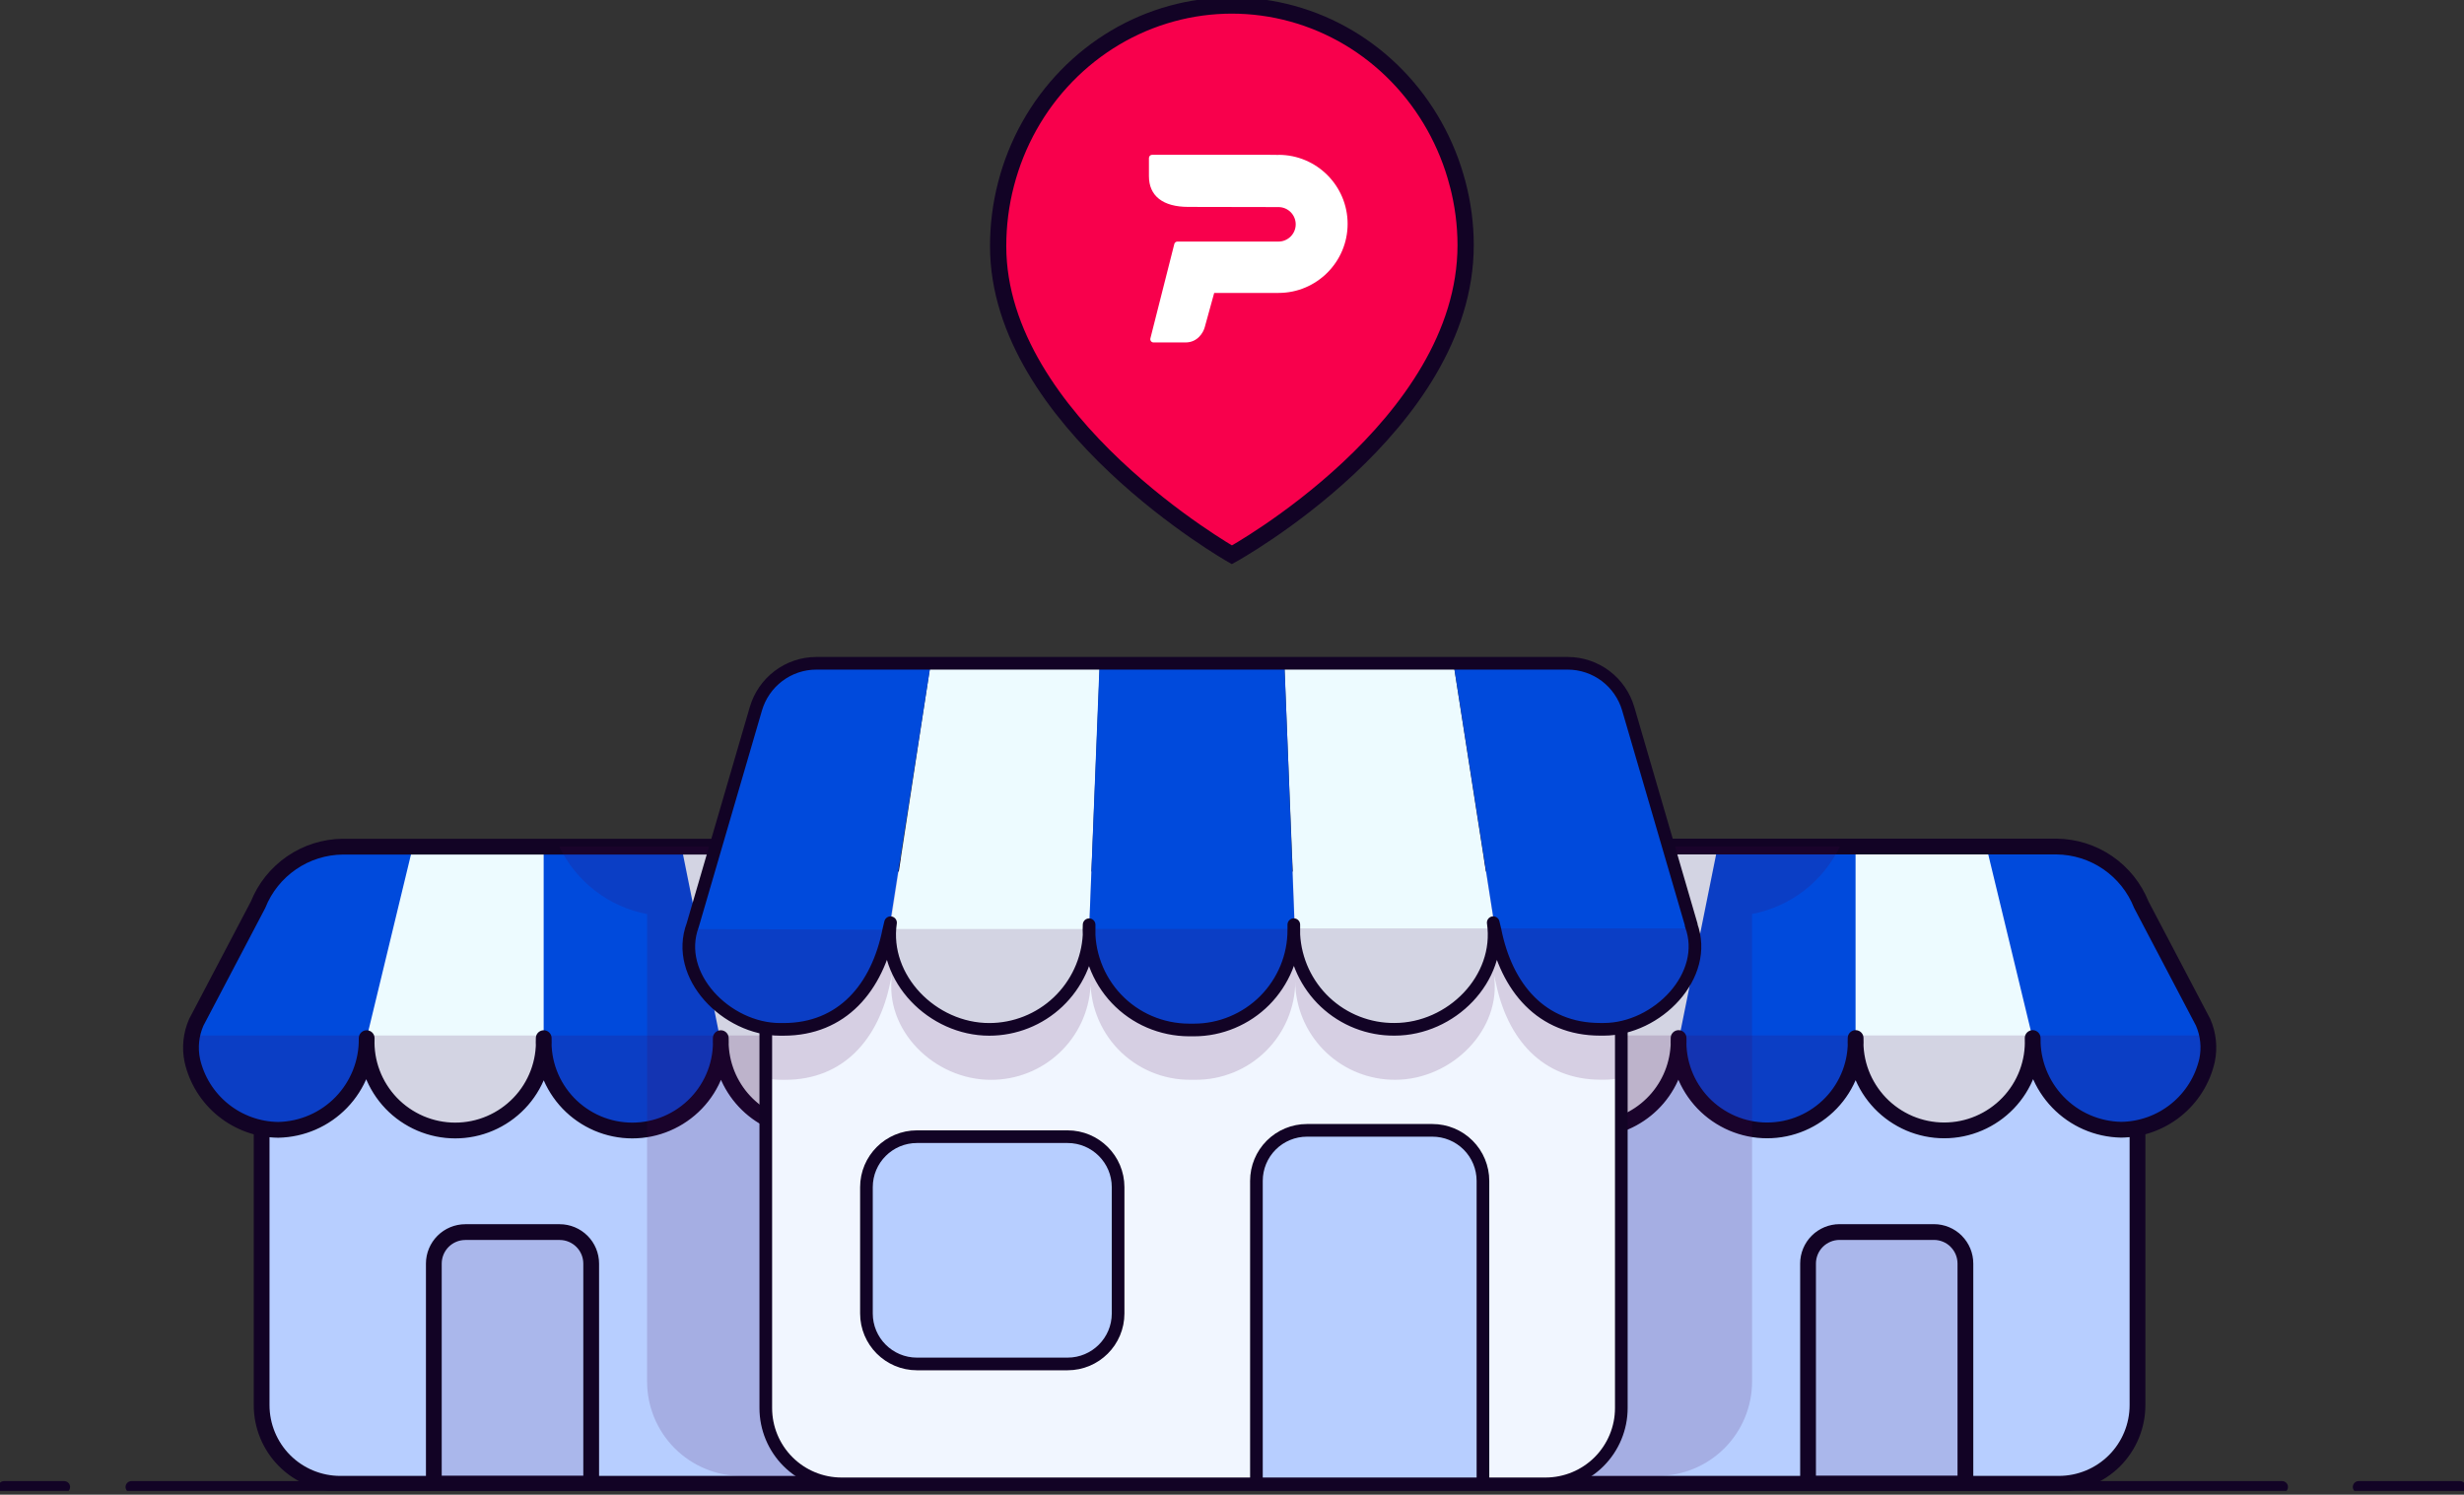 <svg width="300" height="182" viewBox="0 0 300 182" fill="none" xmlns="http://www.w3.org/2000/svg">
<rect x="0" y="0" width="300" height="182" fill="#333333" stroke="none"/>
<g clip-path="url(#clip0_3655_58257)">
<path opacity="0.06" d="M110.64 175.703V135.761C111.894 134.412 112.7 132.644 112.829 130.686H112.856C113.018 130.686 113.174 130.612 113.276 130.483C113.377 130.355 113.411 130.185 113.377 130.029C111.846 123.763 110.315 117.497 108.791 111.23C107.998 107.992 105.099 105.716 101.766 105.716H92.702C92.546 105.716 92.404 105.784 92.302 105.899C92.221 105.994 92.18 106.122 92.18 106.244H86.307C85.345 110.173 84.389 114.103 83.427 118.032C83.38 118.228 83.427 118.438 83.549 118.594C83.671 118.75 83.868 118.845 84.064 118.845H84.098C84.254 121.263 85.25 123.451 86.801 125.125V174.524C86.801 177.918 89.558 180.675 92.952 180.675H105.675C108.418 180.675 110.647 178.446 110.647 175.703H110.64Z" fill="#0C0020"/>
<path opacity="0.06" d="M212.481 174.524V127.347C215.705 125.775 217.975 122.591 218.219 118.845H218.253C218.456 118.845 218.646 118.75 218.767 118.594C218.889 118.438 218.937 118.228 218.889 118.032C217.927 114.103 216.965 110.173 216.004 106.244H208.585C208.585 106.116 208.552 105.994 208.464 105.899C208.362 105.784 208.213 105.716 208.064 105.716H199.013C195.68 105.716 192.774 107.992 191.988 111.23C190.457 117.497 188.919 123.763 187.388 130.029C187.348 130.185 187.388 130.355 187.483 130.483C187.585 130.612 187.74 130.686 187.903 130.686H187.93C188.127 133.715 189.963 136.289 192.571 137.556V175.696C192.571 178.44 194.799 180.668 197.543 180.668H206.33C209.724 180.668 212.481 177.911 212.481 174.517V174.524Z" fill="#0C0020"/>
<path d="M177.47 22.383C176.176 17.411 173.629 12.885 170.1 9.247C166.57 5.609 162.167 2.995 157.343 1.667C152.52 0.339 147.446 0.339 142.623 1.667C137.799 2.995 133.403 5.609 129.866 9.247C126.33 12.879 123.79 17.411 122.496 22.383C121.845 24.869 121.527 27.423 121.527 29.97C121.527 51.378 149.986 67.555 149.986 67.555C149.986 67.555 178.446 51.913 178.446 29.849C178.446 27.342 178.114 24.835 177.477 22.39L177.47 22.383Z" fill="#F8004C" stroke="#120325" stroke-width="1.98"/>
<path d="M0.488 181.062H7.818" stroke="#120325" stroke-width="1.43" stroke-linecap="round" stroke-linejoin="round"/>
<path d="M16.001 181.062H277.854" stroke="#120325" stroke-width="1.43" stroke-linecap="round" stroke-linejoin="round"/>
<path d="M287.176 181.062H299.512" stroke="#120325" stroke-width="1.43" stroke-linecap="round" stroke-linejoin="round"/>
<path d="M260.247 171.095C260.247 173.636 259.238 176.074 257.443 177.87C255.648 179.665 253.209 180.674 250.668 180.674H191.568V127.034H260.247V171.095Z" fill="#B7CEFF" stroke="#120325" stroke-width="1.92" stroke-linecap="round" stroke-linejoin="round"/>
<path opacity="0.11" d="M238.17 151.145C238.888 151.863 239.294 152.839 239.294 153.855V180.675H220.136V153.855C220.136 152.839 220.542 151.863 221.26 151.145C221.979 150.427 222.954 150.021 223.97 150.021H235.467C236.483 150.021 237.458 150.427 238.176 151.145H238.17Z" fill="#470050"/>
<path d="M238.17 151.145C238.888 151.863 239.294 152.839 239.294 153.855V180.675H220.136V153.855C220.136 152.839 220.542 151.863 221.26 151.145C221.979 150.427 222.954 150.021 223.97 150.021H235.467C236.483 150.021 237.458 150.427 238.176 151.145H238.17Z" stroke="#120325" stroke-width="1.92" stroke-linecap="round" stroke-linejoin="round"/>
<path d="M183.622 124.487C182.985 125.944 182.815 127.563 183.141 129.121C183.73 131.729 185.268 134.033 187.463 135.564C189.658 137.101 192.34 137.759 194.996 137.42C197.651 137.081 200.084 135.76 201.818 133.721C203.552 131.682 204.46 129.074 204.372 126.398C204.311 127.854 204.541 129.304 205.056 130.666C205.571 132.027 206.357 133.267 207.359 134.317C208.369 135.367 209.575 136.2 210.916 136.776C212.25 137.345 213.693 137.643 215.15 137.643C216.606 137.643 218.043 137.352 219.384 136.776C220.718 136.207 221.931 135.367 222.941 134.317C223.95 133.267 224.729 132.027 225.244 130.666C225.759 129.304 225.989 127.854 225.928 126.398C225.867 127.854 226.097 129.304 226.612 130.666C227.127 132.027 227.913 133.267 228.916 134.317C229.925 135.367 231.131 136.2 232.472 136.776C233.807 137.345 235.25 137.643 236.706 137.643C238.163 137.643 239.599 137.352 240.94 136.776C242.275 136.207 243.487 135.367 244.497 134.317C245.506 133.267 246.285 132.027 246.8 130.666C247.315 129.304 247.545 127.854 247.484 126.398C247.43 129.304 248.541 132.115 250.56 134.209C252.579 136.302 255.343 137.508 258.256 137.562C260.695 137.535 263.052 136.681 264.949 135.15C266.846 133.619 268.174 131.492 268.716 129.114C269.041 127.556 268.871 125.937 268.235 124.481L260.708 110.153C259.882 108.08 258.459 106.305 256.623 105.045C254.787 103.785 252.613 103.1 250.384 103.08H201.493C199.264 103.1 197.096 103.785 195.253 105.045C193.417 106.305 191.995 108.08 191.162 110.146L183.635 124.474L183.622 124.487Z" fill="#004ADC"/>
<path d="M225.921 103.094V126.411C225.86 127.868 226.091 129.318 226.606 130.679C227.12 132.041 227.906 133.281 228.909 134.331C229.918 135.381 231.124 136.214 232.465 136.79C233.807 137.359 235.243 137.657 236.699 137.657C238.156 137.657 239.592 137.366 240.934 136.79C242.268 136.221 243.481 135.381 244.49 134.331C245.5 133.281 246.279 132.041 246.793 130.679C247.308 129.318 247.539 127.868 247.478 126.411L241.848 103.094H225.928H225.921Z" fill="#EDFBFF"/>
<path d="M197.807 136.688C199.135 136.119 200.341 135.286 201.35 134.249C202.36 133.213 203.152 131.98 203.681 130.639C204.209 129.291 204.473 127.854 204.439 126.405L209.134 103.087H201.472C199.243 103.107 197.076 103.791 195.233 105.052C193.397 106.312 191.974 108.086 191.141 110.153L183.615 124.481C182.978 125.937 182.809 127.556 183.134 129.114C183.676 131.492 185.004 133.613 186.9 135.15C188.797 136.681 191.155 137.535 193.594 137.569C195.043 137.555 196.473 137.25 197.801 136.681L197.807 136.688Z" fill="#EDFBFF"/>
<path opacity="0.16" d="M268.702 126.079H183.147C182.937 127.082 182.937 128.118 183.147 129.128C183.737 131.736 185.275 134.039 187.469 135.57C189.664 137.108 192.347 137.765 195.003 137.426C197.658 137.088 200.09 135.767 201.825 133.727C203.559 131.688 204.467 129.08 204.379 126.404C204.318 127.861 204.548 129.31 205.063 130.672C205.578 132.034 206.363 133.274 207.366 134.324C208.375 135.374 209.581 136.207 210.923 136.783C212.257 137.352 213.7 137.65 215.157 137.65C216.613 137.65 218.049 137.359 219.391 136.783C220.725 136.214 221.938 135.374 222.947 134.324C223.957 133.274 224.736 132.034 225.251 130.672C225.765 129.31 225.996 127.861 225.935 126.404C225.874 127.861 226.104 129.31 226.619 130.672C227.134 132.034 227.92 133.274 228.922 134.324C229.932 135.374 231.138 136.207 232.479 136.783C233.814 137.352 235.256 137.65 236.713 137.65C238.17 137.65 239.606 137.359 240.947 136.783C242.282 136.214 243.494 135.374 244.504 134.324C245.513 133.274 246.292 132.034 246.807 130.672C247.322 129.31 247.552 127.861 247.491 126.404C247.437 129.31 248.548 132.122 250.567 134.215C252.586 136.308 255.35 137.514 258.263 137.569C260.701 137.541 263.059 136.688 264.956 135.157C266.853 133.626 268.18 131.499 268.722 129.121C268.932 128.118 268.932 127.082 268.722 126.072L268.702 126.079Z" fill="#470050"/>
<path d="M183.622 124.487C182.985 125.944 182.815 127.563 183.141 129.121C183.73 131.729 185.268 134.033 187.463 135.564C189.658 137.101 192.34 137.759 194.996 137.42C197.651 137.081 200.084 135.76 201.818 133.721C203.552 131.682 204.46 129.074 204.372 126.398C204.311 127.854 204.541 129.304 205.056 130.666C205.571 132.027 206.357 133.267 207.359 134.317C208.369 135.367 209.575 136.2 210.916 136.776C212.25 137.345 213.693 137.643 215.15 137.643C216.606 137.643 218.043 137.352 219.384 136.776C220.718 136.207 221.931 135.367 222.941 134.317C223.95 133.267 224.729 132.027 225.244 130.666C225.759 129.304 225.989 127.854 225.928 126.398C225.867 127.854 226.097 129.304 226.612 130.666C227.127 132.027 227.913 133.267 228.916 134.317C229.925 135.367 231.131 136.2 232.472 136.776C233.807 137.345 235.25 137.643 236.706 137.643C238.163 137.643 239.599 137.352 240.94 136.776C242.275 136.207 243.487 135.367 244.497 134.317C245.506 133.267 246.285 132.027 246.8 130.666C247.315 129.304 247.545 127.854 247.484 126.398C247.43 129.304 248.541 132.115 250.56 134.209C252.579 136.302 255.343 137.508 258.256 137.562C260.695 137.535 263.052 136.681 264.949 135.15C266.846 133.619 268.174 131.492 268.716 129.114C269.041 127.556 268.871 125.937 268.235 124.481L260.708 110.153C259.882 108.08 258.459 106.305 256.623 105.045C254.787 103.785 252.613 103.1 250.384 103.08H201.493C199.264 103.1 197.096 103.785 195.253 105.045C193.417 106.305 191.995 108.08 191.162 110.146L183.635 124.474L183.622 124.487Z" stroke="#120325" stroke-width="1.92" stroke-linecap="round" stroke-linejoin="round"/>
<path opacity="0.16" d="M185.261 134.48C186.765 135.936 188.655 136.939 190.714 137.359V179.713H201.825C204.873 179.713 207.8 178.5 209.954 176.346C212.108 174.192 213.321 171.265 213.321 168.216V111.297C215.617 110.857 217.785 109.882 219.641 108.459C221.498 107.03 222.995 105.187 224.011 103.08H200.754C198.512 103.1 196.33 103.785 194.474 105.045C192.618 106.305 191.182 108.08 190.328 110.153L182.666 124.481C182.03 125.937 181.867 127.563 182.206 129.114C182.693 131.153 183.757 133.01 185.261 134.473V134.48Z" fill="#470050"/>
<path d="M31.854 127.035H100.533V180.675H41.432C38.892 180.675 36.453 179.666 34.658 177.871C32.863 176.075 31.854 173.637 31.854 171.096V127.035Z" fill="#B7CEFF" stroke="#120325" stroke-width="1.92" stroke-linecap="round" stroke-linejoin="round"/>
<path opacity="0.11" d="M56.648 150.027H68.144C69.16 150.027 70.136 150.434 70.854 151.152C71.572 151.87 71.979 152.846 71.979 153.862V180.682H52.82V153.862C52.82 152.846 53.227 151.87 53.945 151.152C54.663 150.434 55.639 150.027 56.655 150.027H56.648Z" fill="#470050"/>
<path d="M56.648 150.027H68.144C69.16 150.027 70.136 150.434 70.854 151.152C71.572 151.87 71.979 152.846 71.979 153.862V180.682H52.82V153.862C52.82 152.846 53.227 151.87 53.945 151.152C54.663 150.434 55.639 150.027 56.655 150.027H56.648Z" stroke="#120325" stroke-width="1.92" stroke-linecap="round" stroke-linejoin="round"/>
<path d="M100.96 110.16C100.133 108.093 98.711 106.312 96.868 105.058C95.032 103.798 92.857 103.114 90.629 103.094H41.744C39.515 103.114 37.341 103.798 35.505 105.058C33.669 106.318 32.246 108.093 31.42 110.166L23.893 124.494C23.257 125.951 23.087 127.57 23.413 129.128C23.954 131.506 25.282 133.633 27.179 135.164C29.076 136.695 31.433 137.549 33.872 137.576C36.779 137.522 39.549 136.316 41.568 134.222C43.587 132.129 44.691 129.318 44.644 126.411C44.583 127.868 44.813 129.318 45.328 130.679C45.843 132.041 46.629 133.281 47.631 134.331C48.641 135.381 49.846 136.214 51.188 136.79C52.522 137.359 53.965 137.657 55.422 137.657C56.878 137.657 58.315 137.366 59.656 136.79C60.99 136.221 62.203 135.381 63.212 134.331C64.222 133.281 65.001 132.041 65.516 130.679C66.031 129.318 66.261 127.868 66.2 126.411C66.139 127.868 66.369 129.318 66.884 130.679C67.399 132.041 68.185 133.281 69.188 134.331C70.197 135.381 71.403 136.214 72.744 136.79C74.079 137.359 75.522 137.657 76.978 137.657C78.435 137.657 79.871 137.366 81.212 136.79C82.547 136.221 83.759 135.381 84.769 134.331C85.778 133.281 86.557 132.041 87.072 130.679C87.587 129.318 87.817 127.868 87.756 126.411C87.668 129.087 88.576 131.696 90.31 133.735C92.044 135.774 94.477 137.088 97.132 137.433C99.788 137.772 102.47 137.108 104.665 135.577C106.86 134.039 108.398 131.743 108.987 129.135C109.313 127.577 109.143 125.958 108.506 124.501L100.98 110.173L100.96 110.16Z" fill="#004ADC"/>
<path d="M50.267 103.094L44.637 126.411C44.576 127.868 44.806 129.318 45.321 130.679C45.836 132.041 46.622 133.281 47.624 134.331C48.634 135.381 49.84 136.214 51.181 136.79C52.516 137.359 53.959 137.657 55.415 137.657C56.872 137.657 58.308 137.366 59.649 136.79C60.984 136.221 62.196 135.381 63.206 134.331C64.215 133.281 64.994 132.041 65.509 130.679C66.024 129.318 66.254 127.868 66.193 126.411V103.094H50.273H50.267Z" fill="#EDFBFF"/>
<path d="M98.507 137.576C100.946 137.542 103.304 136.695 105.2 135.157C107.097 133.626 108.425 131.499 108.967 129.121C109.292 127.563 109.123 125.944 108.486 124.487L100.96 110.16C100.133 108.093 98.711 106.312 96.868 105.058C95.032 103.798 92.857 103.114 90.629 103.094H82.967L87.661 126.411C87.634 127.861 87.892 129.297 88.42 130.645C88.949 131.994 89.741 133.22 90.751 134.256C91.76 135.293 92.966 136.126 94.294 136.695C95.621 137.264 97.051 137.569 98.501 137.583L98.507 137.576Z" fill="#EDFBFF"/>
<path opacity="0.16" d="M23.406 129.128C23.948 131.506 25.276 133.633 27.172 135.164C29.069 136.695 31.427 137.548 33.865 137.575C36.772 137.521 39.542 136.315 41.561 134.222C43.58 132.129 44.684 129.317 44.637 126.411C44.576 127.868 44.806 129.317 45.321 130.679C45.836 132.041 46.622 133.28 47.624 134.33C48.634 135.38 49.84 136.214 51.181 136.79C52.516 137.359 53.959 137.657 55.415 137.657C56.872 137.657 58.308 137.365 59.649 136.79C60.984 136.221 62.196 135.38 63.206 134.33C64.215 133.28 64.994 132.041 65.509 130.679C66.024 129.317 66.254 127.868 66.193 126.411C66.132 127.868 66.363 129.317 66.877 130.679C67.392 132.041 68.178 133.28 69.181 134.33C70.19 135.38 71.396 136.214 72.737 136.79C74.072 137.359 75.515 137.657 76.971 137.657C78.428 137.657 79.864 137.365 81.205 136.79C82.54 136.221 83.753 135.38 84.762 134.33C85.771 133.28 86.55 132.041 87.065 130.679C87.58 129.317 87.811 127.868 87.749 126.411C87.662 129.087 88.569 131.695 90.303 133.734C92.038 135.773 94.47 137.088 97.125 137.433C99.781 137.772 102.464 137.108 104.659 135.577C106.853 134.039 108.391 131.743 108.981 129.134C109.191 128.132 109.191 127.095 108.981 126.086H23.406C23.196 127.089 23.196 128.125 23.406 129.134V129.128Z" fill="#470050"/>
<path d="M100.96 110.16C100.133 108.093 98.711 106.312 96.868 105.058C95.032 103.798 92.857 103.114 90.629 103.094H41.744C39.515 103.114 37.341 103.798 35.505 105.058C33.669 106.318 32.246 108.093 31.42 110.166L23.893 124.494C23.257 125.951 23.087 127.57 23.413 129.128C23.954 131.506 25.282 133.633 27.179 135.164C29.076 136.695 31.433 137.549 33.872 137.576C36.779 137.522 39.549 136.316 41.568 134.222C43.587 132.129 44.691 129.318 44.644 126.411C44.583 127.868 44.813 129.318 45.328 130.679C45.843 132.041 46.629 133.281 47.631 134.331C48.641 135.381 49.846 136.214 51.188 136.79C52.522 137.359 53.965 137.657 55.422 137.657C56.878 137.657 58.315 137.366 59.656 136.79C60.99 136.221 62.203 135.381 63.212 134.331C64.222 133.281 65.001 132.041 65.516 130.679C66.031 129.318 66.261 127.868 66.2 126.411C66.139 127.868 66.369 129.318 66.884 130.679C67.399 132.041 68.185 133.281 69.188 134.331C70.197 135.381 71.403 136.214 72.744 136.79C74.079 137.359 75.522 137.657 76.978 137.657C78.435 137.657 79.871 137.366 81.212 136.79C82.547 136.221 83.759 135.381 84.769 134.331C85.778 133.281 86.557 132.041 87.072 130.679C87.587 129.318 87.817 127.868 87.756 126.411C87.668 129.087 88.576 131.696 90.31 133.735C92.044 135.774 94.477 137.088 97.132 137.433C99.788 137.772 102.47 137.108 104.665 135.577C106.86 134.039 108.398 131.743 108.987 129.135C109.313 127.577 109.143 125.958 108.506 124.501L100.98 110.173L100.96 110.16Z" stroke="#120325" stroke-width="1.92" stroke-linecap="round" stroke-linejoin="round"/>
<path opacity="0.16" d="M109.902 129.128C110.241 127.57 110.078 125.951 109.441 124.494L101.779 110.166C100.933 108.093 99.49 106.318 97.633 105.058C95.777 103.798 93.596 103.121 91.353 103.094H68.097C69.113 105.201 70.61 107.043 72.466 108.473C74.323 109.902 76.49 110.871 78.787 111.311V168.23C78.787 171.279 79.999 174.205 82.154 176.359C84.308 178.514 87.235 179.726 90.283 179.726H101.393V137.372C103.446 136.952 105.336 135.95 106.847 134.493C108.351 133.037 109.414 131.174 109.902 129.135V129.128Z" fill="#470050"/>
<path d="M93.244 105.356H197.401V171.455C197.401 173.9 196.425 176.244 194.698 177.979C192.97 179.706 190.62 180.682 188.174 180.682H102.464C100.018 180.682 97.674 179.713 95.94 177.979C94.212 176.251 93.237 173.9 93.237 171.455V105.356H93.244Z" fill="#F1F6FF"/>
<path opacity="0.16" d="M197.387 105.357H93.244V131.29C93.874 131.419 94.517 131.486 95.168 131.486H95.581C102.728 131.486 107.003 126.507 108.398 119.59L108.615 118.696C107.619 125.383 113.716 131.486 120.633 131.486C123.735 131.5 126.723 130.328 128.986 128.201C131.248 126.074 132.603 123.161 132.779 120.065V118.866C132.712 120.505 132.969 122.138 133.552 123.669C134.134 125.2 135.015 126.602 136.153 127.781C137.291 128.959 138.653 129.894 140.163 130.531C141.674 131.168 143.3 131.493 144.933 131.48H145.563C148.767 131.493 151.843 130.24 154.119 127.991C156.395 125.742 157.689 122.68 157.709 119.475V118.859V120.058C157.885 123.154 159.247 126.067 161.51 128.194C163.772 130.321 166.767 131.493 169.869 131.48C176.786 131.48 182.89 125.328 181.887 118.703L182.104 119.577C183.5 126.494 187.774 131.473 194.908 131.473H195.341C195.985 131.473 196.629 131.398 197.265 131.276L197.387 105.344V105.357Z" fill="#470050"/>
<path d="M93.244 105.356H197.401V171.455C197.401 173.9 196.425 176.244 194.698 177.979C192.97 179.706 190.62 180.682 188.174 180.682H102.464C100.018 180.682 97.674 179.713 95.94 177.979C94.212 176.251 93.237 173.9 93.237 171.455V105.356H93.244Z" stroke="#120325" stroke-width="1.54" stroke-linecap="round" stroke-linejoin="round"/>
<path d="M169.822 125.342C162.844 125.342 158.014 119.841 157.662 112.843L156.368 80.766H176.962L181.806 111.86C183.161 118.838 176.901 125.342 169.815 125.342H169.822Z" fill="#EDFBFF"/>
<path d="M195.294 125.342H194.86C187.727 125.342 183.452 120.281 182.057 113.263L176.969 80.766H190.897C192.557 80.766 194.163 81.314 195.49 82.31C196.811 83.306 197.78 84.708 198.248 86.3L205.937 112.646C208.226 118.797 201.804 125.342 195.301 125.342H195.294Z" fill="#004ADC"/>
<path d="M120.511 125.342C113.425 125.342 107.165 118.838 108.554 111.86L113.316 80.766H133.911L132.617 112.843C132.312 119.834 127.482 125.342 120.504 125.342H120.511Z" fill="#EDFBFF"/>
<path d="M95.411 125.342H94.998C88.468 125.342 82.052 118.791 84.362 112.646L92.051 86.3C92.519 84.708 93.481 83.313 94.808 82.31C96.129 81.314 97.742 80.772 99.402 80.766H113.33L108.242 113.263C106.847 120.288 102.572 125.342 95.425 125.342H95.411Z" fill="#004ADC"/>
<path d="M145.461 125.341H144.831C143.171 125.341 141.532 125.01 140.014 124.359C138.49 123.709 137.115 122.754 135.977 121.555C134.832 120.355 133.951 118.933 133.375 117.381C132.8 115.83 132.549 114.17 132.63 112.517L133.877 80.759H156.382L157.614 112.517C157.703 114.164 157.452 115.817 156.876 117.368C156.307 118.919 155.426 120.335 154.288 121.534C153.15 122.733 151.788 123.689 150.271 124.346C148.754 125.003 147.121 125.341 145.468 125.341H145.461Z" fill="#004ADC"/>
<path opacity="0.16" d="M169.781 125.342C176.434 125.342 182.355 119.61 181.894 113.046H157.655C158.116 119.963 162.899 125.342 169.781 125.342Z" fill="#470050"/>
<path opacity="0.16" d="M182.063 113.263C183.459 120.288 187.734 125.342 194.867 125.342H195.301C201.662 125.342 207.874 119.19 206.059 113.046H182.036L182.07 113.263H182.063Z" fill="#470050"/>
<path opacity="0.16" d="M108.337 113.12C107.89 119.61 113.811 125.416 120.463 125.416C127.116 125.416 132.115 120.064 132.59 113.12H108.33H108.337Z" fill="#470050"/>
<path opacity="0.16" d="M84.22 113.12C82.425 119.129 88.63 125.416 94.978 125.416H95.391C102.538 125.416 106.813 120.355 108.208 113.337V113.201L84.213 113.127L84.22 113.12Z" fill="#470050"/>
<path opacity="0.16" d="M132.623 113.12C132.61 114.726 132.915 116.318 133.524 117.808C134.127 119.298 135.022 120.653 136.153 121.791C137.284 122.936 138.626 123.844 140.109 124.467C141.593 125.091 143.178 125.409 144.79 125.416H145.42C147.026 125.416 148.618 125.091 150.102 124.467C151.585 123.844 152.927 122.936 154.058 121.791C155.189 120.646 156.077 119.292 156.68 117.801C157.282 116.311 157.587 114.719 157.567 113.113H132.637L132.623 113.12Z" fill="#470050"/>
<path d="M205.93 112.646L198.241 86.3C197.773 84.708 196.811 83.313 195.484 82.31C194.156 81.314 192.55 80.772 190.891 80.766H99.381C97.722 80.766 96.109 81.314 94.788 82.31C93.467 83.306 92.498 84.708 92.031 86.3L84.342 112.646C82.039 118.797 88.447 125.342 94.978 125.342H95.391C102.538 125.342 106.813 120.281 108.208 113.263L108.425 112.355C107.429 119.136 113.526 125.342 120.443 125.342C123.559 125.342 126.56 124.149 128.823 122.002C131.086 119.854 132.441 116.928 132.603 113.811V112.599C132.515 114.252 132.766 115.898 133.342 117.449C133.911 119.001 134.798 120.417 135.929 121.616C137.068 122.815 138.436 123.77 139.953 124.42C141.471 125.071 143.104 125.409 144.757 125.416H145.387C146.985 125.416 148.571 125.091 150.041 124.474C151.517 123.858 152.859 122.957 153.983 121.826C155.108 120.694 156.002 119.346 156.612 117.869C157.222 116.392 157.533 114.807 157.526 113.208V112.592V113.805C157.696 116.934 159.064 119.881 161.347 122.029C163.63 124.176 166.658 125.362 169.788 125.335C176.705 125.335 182.809 119.184 181.806 112.348L182.023 113.256C183.418 120.281 187.693 125.335 194.827 125.335H195.26C201.764 125.335 208.186 118.784 205.896 112.639L205.93 112.646Z" stroke="#120325" stroke-width="1.54" stroke-linecap="round" stroke-linejoin="round"/>
<path d="M159.125 137.637H174.402C176.034 137.637 177.599 138.287 178.751 139.439C179.902 140.59 180.553 142.155 180.553 143.788V180.682H152.974V143.788C152.974 142.155 153.624 140.59 154.776 139.439C155.928 138.287 157.493 137.637 159.125 137.637Z" fill="#B7CEFF" stroke="#120325" stroke-width="1.54" stroke-linecap="round" stroke-linejoin="round"/>
<path d="M129.981 138.409H111.643C108.249 138.409 105.492 141.16 105.492 144.56V159.932C105.492 163.326 108.242 166.083 111.643 166.083H129.981C133.375 166.083 136.133 163.332 136.133 159.932V144.56C136.133 141.166 133.382 138.409 129.981 138.409Z" fill="#B7CEFF" stroke="#120325" stroke-width="1.54" stroke-linecap="round" stroke-linejoin="round"/>
<path d="M155.663 18.86H155.399L154.187 18.847H140.285C140.069 18.847 139.886 19.023 139.886 19.246V21.448C139.886 23.867 141.593 25.194 144.689 25.194L155.657 25.215C156.815 25.215 157.757 26.156 157.757 27.315C157.757 28.473 156.815 29.415 155.657 29.415H143.354C143.178 29.415 143.016 29.537 142.975 29.713L140.062 41.209C140.035 41.324 140.062 41.453 140.136 41.548C140.211 41.643 140.326 41.697 140.448 41.697H144.35C145.813 41.697 146.511 40.484 146.681 39.847L147.832 35.668H155.67C160.304 35.668 164.077 31.894 164.077 27.261C164.077 22.627 160.311 18.854 155.67 18.854" fill="white"/>
</g>
<defs>
<clipPath id="clip0_3655_58257">
<rect width="300" height="181.542" fill="white"/>
</clipPath>
</defs>
</svg>

